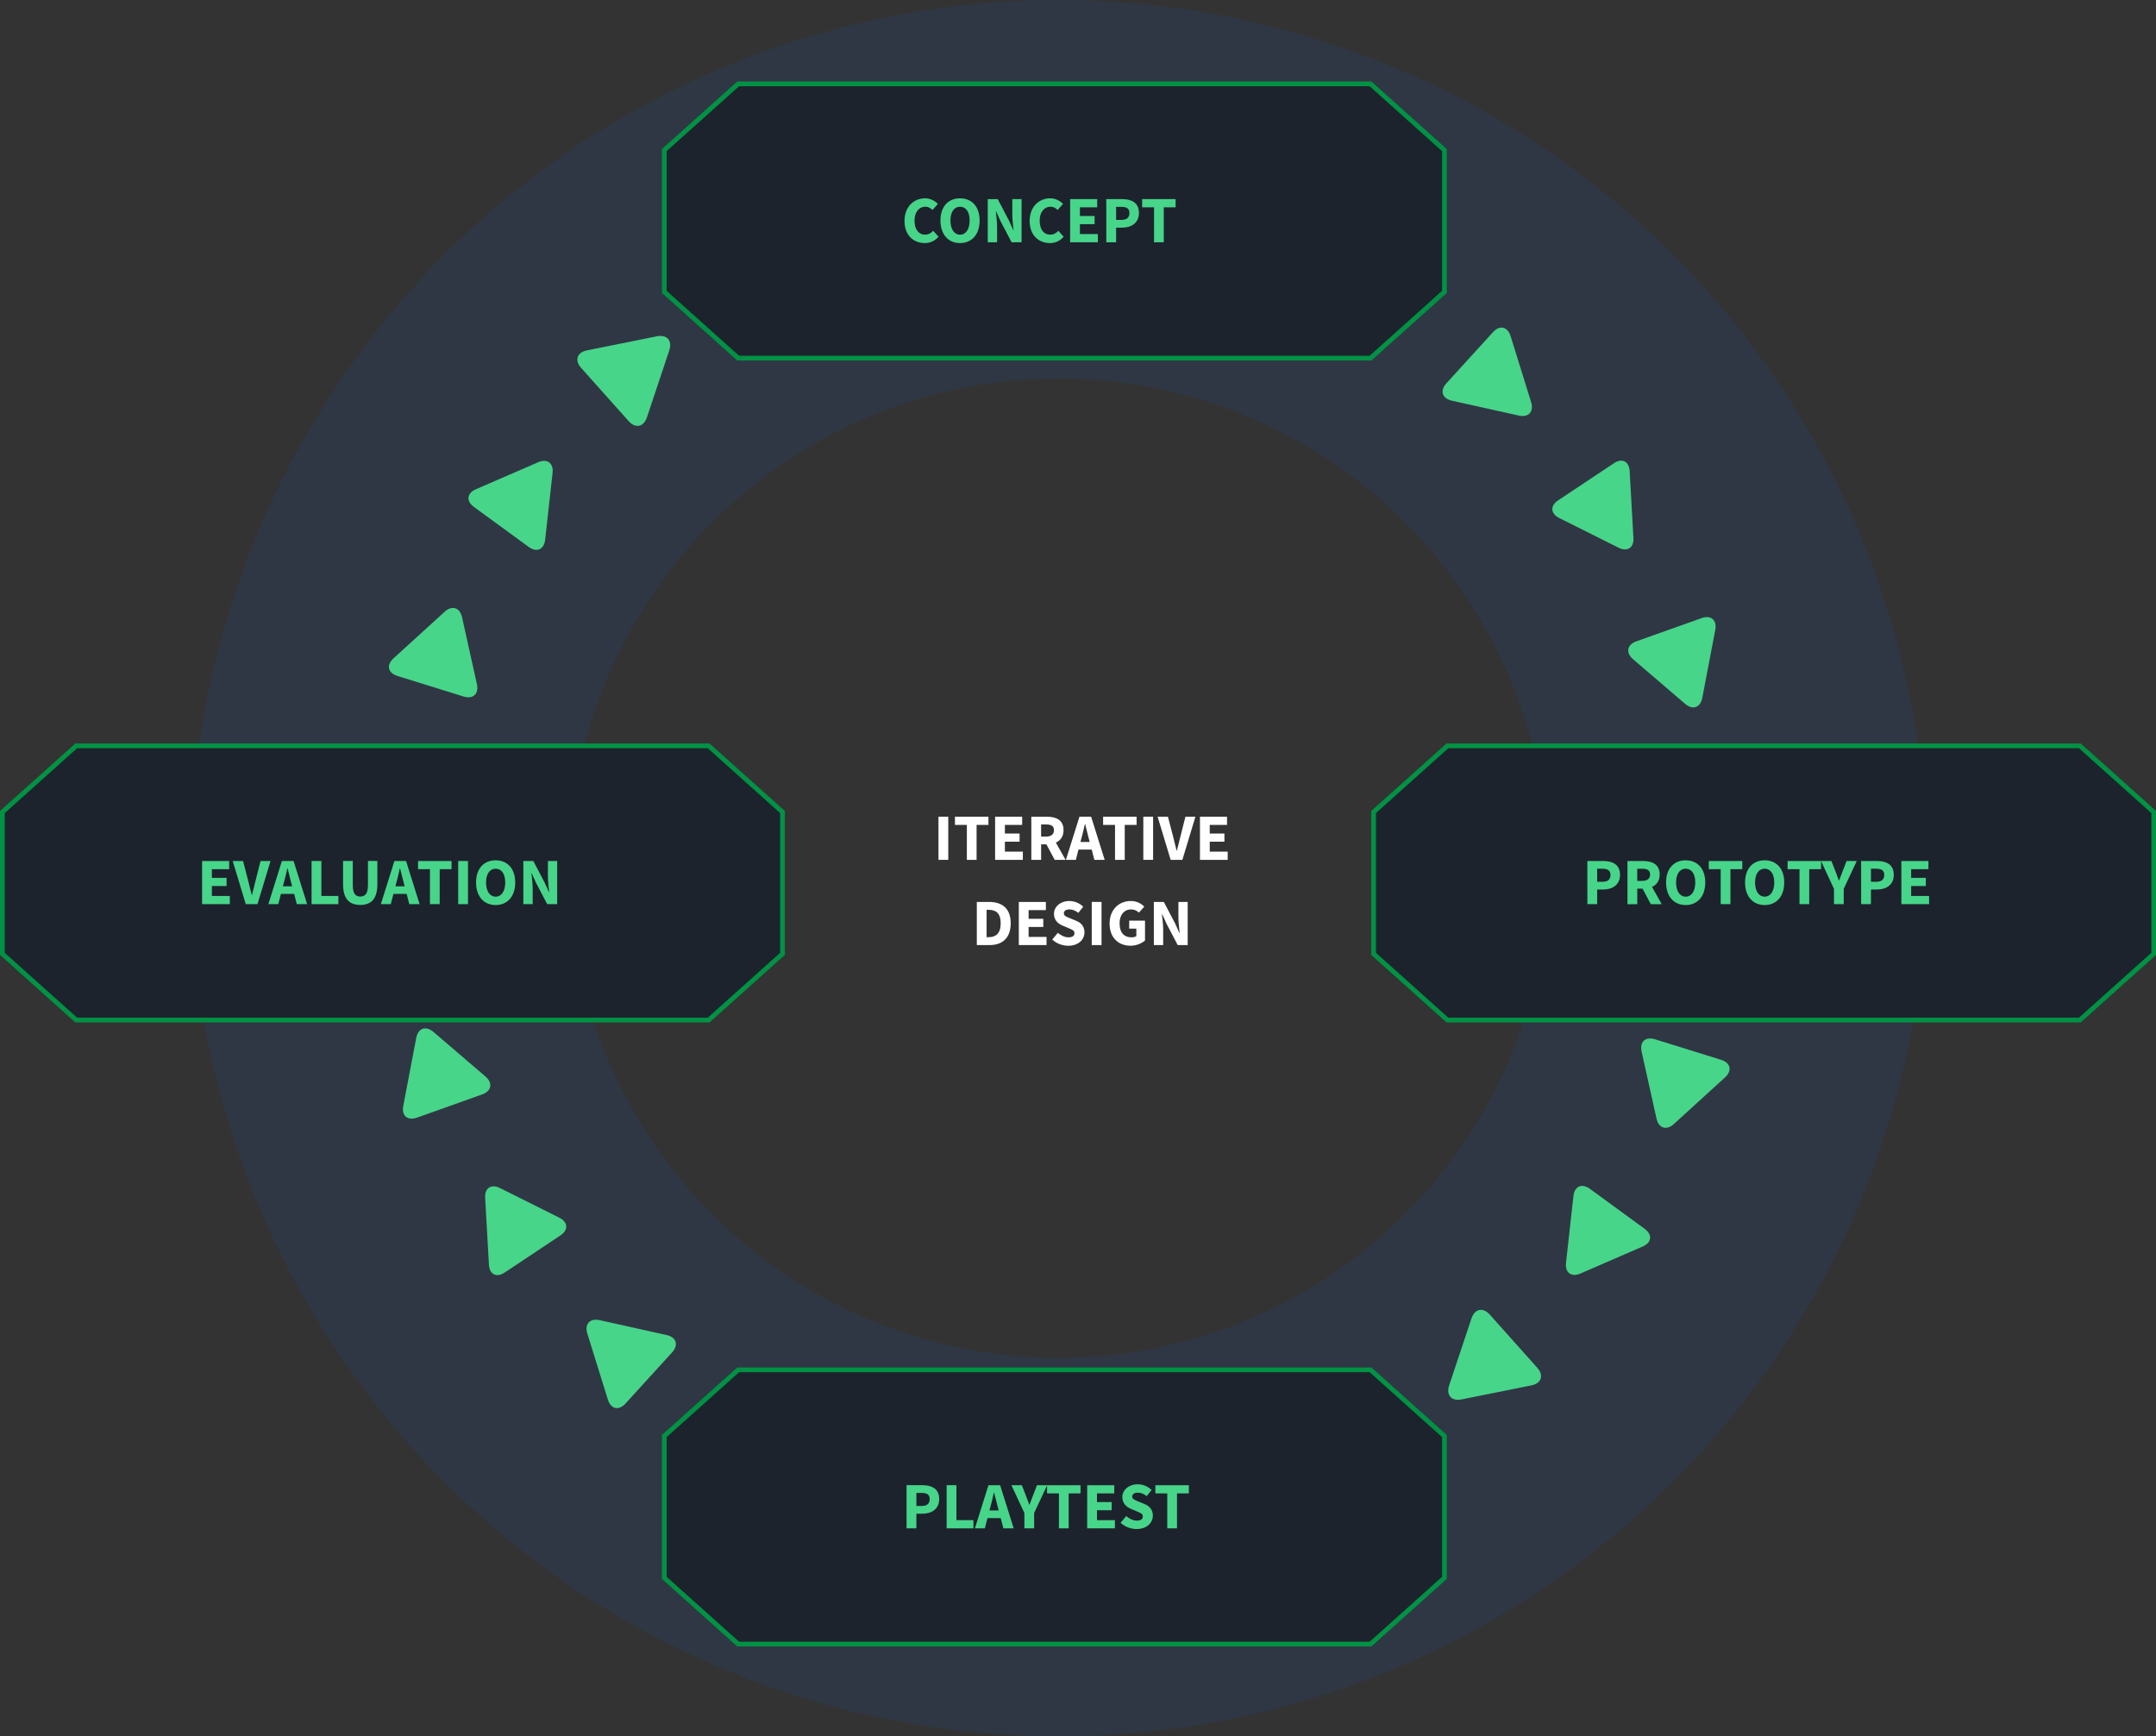 <svg width="120.65mm" height="97.164mm" version="1.1" viewBox="0 0 120.65 97.164" xmlns="http://www.w3.org/2000/svg">
 <rect x="0" y="0" width="120.65" height="97.164" fill="#333333" stroke="none"/>
 <g transform="translate(-36.29 -70.963)">
  <path d="m95.513 70.963a48.582 48.582 0 0 0-48.566 48.582 48.582 48.582 0 0 0 48.582 48.582 48.582 48.582 0 0 0 48.582-48.582 48.582 48.582 0 0 0-48.582-48.582 48.582 48.582 0 0 0-0.016 0zm0.016 21.182a27.401 27.401 0 0 1 27.401 27.401 27.401 27.401 0 0 1-27.401 27.401 27.401 27.401 0 0 1-27.4-27.401 27.401 27.401 0 0 1 27.4-27.401z" fill="#2f3744"/>
  <g stroke-linecap="round" stroke-width=".265">
   <path d="m40.557 112.7-4.134 3.704v7.938l4.134 3.704h35.388l4.134-3.704v-7.938l-4.134-3.704z" fill="#1d232d" stroke="#009244"/>
   <g fill="#47d58a" aria-label="EVALUATION">
    <path d="m47.599 121.56h1.552v-0.459h-1.004v-0.556h0.822v-0.456h-0.822v-0.485h0.967v-0.459h-1.515z"/>
    <path d="m50.043 121.56h0.656l0.73-2.415h-0.559l-0.285 1.126c-0.07 0.263-0.119 0.507-0.193 0.774h-0.015c-0.074-0.267-0.122-0.511-0.193-0.774l-0.293-1.126h-0.578z"/>
    <path d="m52.121 120.56 0.059-0.222c0.067-0.241 0.133-0.522 0.189-0.778h0.015c0.067 0.252 0.13 0.537 0.196 0.778l0.059 0.222zm0.778 1h0.578l-0.759-2.415h-0.652l-0.759 2.415h0.556l0.148-0.574h0.741z"/>
    <path d="m53.726 121.56h1.5v-0.459h-0.952v-1.956h-0.548z"/>
    <path d="m55.488 120.44c0 0.811 0.337 1.163 0.963 1.163 0.626 0 0.956-0.352 0.956-1.163v-1.296h-0.526v1.352c0 0.474-0.159 0.637-0.43 0.637-0.27 0-0.419-0.163-0.419-0.637v-1.352h-0.545z"/>
    <path d="m58.416 120.56 0.059-0.222c0.067-0.241 0.133-0.522 0.189-0.778h0.015c0.067 0.252 0.13 0.537 0.196 0.778l0.059 0.222zm0.778 1h0.578l-0.759-2.415h-0.652l-0.759 2.415h0.556l0.148-0.574h0.741z"/>
    <path d="m60.35 121.56h0.545v-1.956h0.663v-0.459h-1.874v0.459h0.667z"/>
    <path d="m61.931 121.56h0.548v-2.415h-0.548z"/>
    <path d="m64.026 121.61c0.652 0 1.096-0.474 1.096-1.263 0-0.785-0.445-1.241-1.096-1.241-0.648 0-1.096 0.452-1.096 1.241s0.448 1.263 1.096 1.263zm0-0.47c-0.326 0-0.537-0.307-0.537-0.793 0-0.482 0.211-0.77 0.537-0.77 0.33 0 0.537 0.289 0.537 0.77 0 0.485-0.207 0.793-0.537 0.793z"/>
    <path d="m65.577 121.56h0.522v-0.856c0-0.285-0.044-0.607-0.07-0.874h0.015l0.237 0.526 0.63 1.204h0.559v-2.415h-0.519v0.852c0 0.285 0.044 0.626 0.07 0.882h-0.015l-0.241-0.533-0.63-1.2h-0.559z"/>
   </g>
   <path d="m117.29 112.7-4.134 3.704v7.938l4.134 3.704h35.388l4.134-3.704v-7.938l-4.134-3.704z" fill="#1d232d" stroke="#009244"/>
   <g fill="#47d58a" aria-label="PROTOTYPE">
    <path d="m125.12 121.56h0.548v-0.819h0.333c0.511 0 0.945-0.252 0.945-0.819 0-0.585-0.419-0.778-0.945-0.778h-0.882zm0.548-1.252v-0.73h0.3c0.289 0 0.445 0.093 0.445 0.344 0 0.252-0.144 0.385-0.445 0.385z"/>
    <path d="m127.91 119.58h0.278c0.285 0 0.441 0.082 0.441 0.319 0 0.237-0.156 0.359-0.441 0.359h-0.278zm1.371 1.982-0.545-0.967c0.256-0.115 0.43-0.341 0.43-0.696 0-0.574-0.422-0.752-0.933-0.752h-0.87v2.415h0.548v-0.87h0.296l0.463 0.87z"/>
    <path d="m130.62 121.61c0.652 0 1.096-0.474 1.096-1.263 0-0.785-0.445-1.241-1.096-1.241-0.648 0-1.096 0.452-1.096 1.241s0.448 1.263 1.096 1.263zm0-0.47c-0.326 0-0.537-0.307-0.537-0.793 0-0.482 0.211-0.77 0.537-0.77 0.33 0 0.537 0.289 0.537 0.77 0 0.485-0.207 0.793-0.537 0.793z"/>
    <path d="m132.58 121.56h0.545v-1.956h0.663v-0.459h-1.874v0.459h0.667z"/>
    <path d="m135.04 121.61c0.652 0 1.096-0.474 1.096-1.263 0-0.785-0.445-1.241-1.096-1.241-0.648 0-1.096 0.452-1.096 1.241s0.448 1.263 1.096 1.263zm0-0.47c-0.326 0-0.537-0.307-0.537-0.793 0-0.482 0.211-0.77 0.537-0.77 0.33 0 0.537 0.289 0.537 0.77 0 0.485-0.207 0.793-0.537 0.793z"/>
    <path d="m136.99 121.56h0.545v-1.956h0.663v-0.459h-1.874v0.459h0.667z"/>
    <path d="m138.92 121.56h0.545v-0.859l0.73-1.556h-0.57l-0.215 0.556c-0.067 0.182-0.137 0.348-0.204 0.533h-0.015c-0.07-0.185-0.133-0.352-0.196-0.533l-0.219-0.556h-0.582l0.726 1.556z"/>
    <path d="m140.44 121.56h0.548v-0.819h0.333c0.511 0 0.945-0.252 0.945-0.819 0-0.585-0.419-0.778-0.945-0.778h-0.882zm0.548-1.252v-0.73h0.3c0.289 0 0.445 0.093 0.445 0.344 0 0.252-0.144 0.385-0.445 0.385z"/>
    <path d="m142.69 121.56h1.552v-0.459h-1.004v-0.556h0.822v-0.456h-0.822v-0.485h0.967v-0.459h-1.515z"/>
   </g>
   <path d="m77.598 75.657-4.134 3.704v7.938l4.134 3.704h35.388l4.134-3.704v-7.938l-4.134-3.704z" fill="#1d232d" stroke="#009244"/>
   <g fill="#47d58a" aria-label="CONCEPT">
    <path d="m86.907 83.328c0 0.811 0.511 1.237 1.137 1.237 0.3 0 0.567-0.122 0.767-0.356l-0.3-0.33c-0.119 0.13-0.259 0.215-0.459 0.215-0.352 0-0.585-0.289-0.585-0.785 0-0.485 0.263-0.778 0.6-0.778 0.17 0 0.285 0.07 0.407 0.181l0.3-0.337c-0.163-0.167-0.415-0.315-0.715-0.315-0.622 0-1.152 0.467-1.152 1.267z"/>
    <path d="m90.014 84.565c0.652 0 1.096-0.474 1.096-1.263 0-0.785-0.445-1.241-1.096-1.241-0.648 0-1.096 0.452-1.096 1.241 0 0.789 0.448 1.263 1.096 1.263zm0-0.47c-0.326 0-0.537-0.307-0.537-0.793 0-0.482 0.211-0.77 0.537-0.77 0.33 0 0.537 0.289 0.537 0.77 0 0.485-0.207 0.793-0.537 0.793z"/>
    <path d="m91.565 84.521h0.522v-0.856c0-0.285-0.044-0.607-0.07-0.874h0.015l0.237 0.526 0.63 1.204h0.559v-2.415h-0.519v0.852c0 0.285 0.044 0.626 0.07 0.882h-0.015l-0.241-0.533-0.63-1.2h-0.559z"/>
    <path d="m93.91 83.328c0 0.811 0.511 1.237 1.137 1.237 0.3 0 0.567-0.122 0.767-0.356l-0.3-0.33c-0.119 0.13-0.259 0.215-0.459 0.215-0.352 0-0.585-0.289-0.585-0.785 0-0.485 0.263-0.778 0.6-0.778 0.17 0 0.285 0.07 0.407 0.181l0.3-0.337c-0.163-0.167-0.415-0.315-0.715-0.315-0.622 0-1.152 0.467-1.152 1.267z"/>
    <path d="m96.174 84.521h1.552v-0.459h-1.004v-0.556h0.822v-0.456h-0.822v-0.485h0.967v-0.459h-1.515z"/>
    <path d="m98.199 84.521h0.548v-0.819h0.333c0.511 0 0.945-0.252 0.945-0.819 0-0.585-0.419-0.778-0.945-0.778h-0.882zm0.548-1.252v-0.73h0.3c0.289 0 0.445 0.093 0.445 0.344 0 0.252-0.144 0.385-0.445 0.385z"/>
    <path d="m100.87 84.521h0.545v-1.956h0.663v-0.459h-1.874v0.459h0.667z"/>
   </g>
   <path d="m77.598 147.62-4.134 3.704v7.938l4.134 3.704h35.388l4.134-3.704v-7.938l-4.134-3.704z" fill="#1d232d" stroke="#009244"/>
  </g>
  <g fill="#47d58a">
   <g stroke-linecap="round" stroke-width=".265" aria-label="PLAYTEST">
    <path d="m87.022 156.49h0.548v-0.819h0.333c0.511 0 0.945-0.252 0.945-0.819 0-0.585-0.419-0.778-0.945-0.778h-0.882zm0.548-1.252v-0.73h0.3c0.289 0 0.445 0.093 0.445 0.344 0 0.252-0.144 0.385-0.445 0.385z"/>
    <path d="m89.264 156.49h1.5v-0.459h-0.952v-1.956h-0.548z"/>
    <path d="m91.66 155.49 0.059-0.222c0.067-0.241 0.133-0.522 0.189-0.778h0.015c0.067 0.252 0.13 0.537 0.196 0.778l0.059 0.222zm0.778 1h0.578l-0.759-2.415h-0.652l-0.759 2.415h0.556l0.148-0.574h0.741z"/>
    <path d="m93.615 156.49h0.545v-0.859l0.73-1.556h-0.57l-0.215 0.556c-0.067 0.182-0.137 0.348-0.204 0.533h-0.015c-0.07-0.185-0.133-0.352-0.196-0.533l-0.219-0.556h-0.582l0.726 1.556z"/>
    <path d="m95.548 156.49h0.545v-1.956h0.663v-0.459h-1.874v0.459h0.667z"/>
    <path d="m97.129 156.49h1.552v-0.459h-1.004v-0.556h0.822v-0.456h-0.822v-0.485h0.967v-0.459h-1.515z"/>
    <path d="m98.999 156.18c0.248 0.23 0.582 0.348 0.896 0.348 0.574 0 0.908-0.348 0.908-0.748 0-0.341-0.185-0.537-0.478-0.656l-0.307-0.126c-0.211-0.085-0.37-0.137-0.37-0.285 0-0.137 0.122-0.219 0.307-0.219 0.193 0 0.344 0.07 0.504 0.193l0.274-0.344c-0.207-0.207-0.5-0.319-0.778-0.319-0.5 0-0.859 0.319-0.859 0.719 0 0.352 0.237 0.559 0.489 0.659l0.311 0.133c0.211 0.089 0.348 0.137 0.348 0.289 0 0.144-0.111 0.233-0.337 0.233-0.2 0-0.422-0.104-0.593-0.252z"/>
    <path d="m101.61 156.49h0.545v-1.956h0.663v-0.459h-1.874v0.459h0.667z"/>
   </g>
   <g stroke-width="57.627">
    <g transform="matrix(.002 -.009 .009 .002 116.87 93.488)">
     <g fill="#47d58a" stroke-width="57.627">
      <path d="m486.41 221.41-364.07-208.5c-52.938-30.318-95.852-5.44-95.852 55.563v415.65c0 61.004 42.914 85.882 95.852 55.563l364.07-208.49c52.938-30.317 52.938-79.473 0-109.79z" fill="#47d58a" stroke-width="57.627"/>
     </g>
    </g>
    <g transform="matrix(.004 -.008 .008 .004 122.89 99.89)">
     <g fill="#47d58a" stroke-width="57.627">
      <path d="m486.41 221.41-364.07-208.5c-52.938-30.318-95.852-5.44-95.852 55.563v415.65c0 61.004 42.914 85.882 95.852 55.563l364.07-208.49c52.938-30.317 52.938-79.473 0-109.79z" fill="#47d58a" stroke-width="57.627"/>
     </g>
    </g>
    <g transform="matrix(.006 -.007 .007 .006 127.04 107.63)">
     <g fill="#47d58a" stroke-width="57.627">
      <path d="m486.41 221.41-364.07-208.5c-52.938-30.318-95.852-5.44-95.852 55.563v415.65c0 61.004 42.914 85.882 95.852 55.563l364.07-208.49c52.938-30.317 52.938-79.473 0-109.79z" fill="#47d58a" stroke-width="57.627"/>
     </g>
    </g>
    <g transform="matrix(.009 -.002 .002 .009 127.78 129.25)">
     <g fill="#47d58a" stroke-width="57.627">
      <path d="m486.41 221.41-364.07-208.5c-52.938-30.318-95.852-5.44-95.852 55.563v415.65c0 61.004 42.914 85.882 95.852 55.563l364.07-208.49c52.938-30.317 52.938-79.473 0-109.79z" fill="#47d58a" stroke-width="57.627"/>
     </g>
    </g>
    <g transform="matrix(.009 .001 -.001 .009 124.17 137.25)">
     <g fill="#47d58a" stroke-width="57.627">
      <path d="m486.41 221.41-364.07-208.5c-52.938-30.318-95.852-5.44-95.852 55.563v415.65c0 61.004 42.914 85.882 95.852 55.563l364.07-208.49c52.938-30.317 52.938-79.473 0-109.79z" fill="#47d58a" stroke-width="57.627"/>
     </g>
    </g>
    <g transform="matrix(.009 .003 -.003 .009 118.6 144.05)">
     <g fill="#47d58a" stroke-width="57.627">
      <path d="m486.41 221.41-364.07-208.5c-52.938-30.318-95.852-5.44-95.852 55.563v415.65c0 61.004 42.914 85.882 95.852 55.563l364.07-208.49c52.938-30.317 52.938-79.473 0-109.79z" fill="#47d58a" stroke-width="57.627"/>
     </g>
    </g>
    <g transform="matrix(-.002 .009 -.009 -.002 74.26 145.57)">
     <g fill="#47d58a" stroke-width="57.627">
      <path d="m486.41 221.41-364.07-208.5c-52.938-30.318-95.852-5.44-95.852 55.563v415.65c0 61.004 42.914 85.882 95.852 55.563l364.07-208.49c52.938-30.317 52.938-79.473 0-109.79z" fill="#47d58a" stroke-width="57.627"/>
     </g>
    </g>
    <g transform="matrix(-.004 .008 -.008 -.004 68.246 139.17)">
     <g fill="#47d58a" stroke-width="57.627">
      <path d="m486.41 221.41-364.07-208.5c-52.938-30.318-95.852-5.44-95.852 55.563v415.65c0 61.004 42.914 85.882 95.852 55.563l364.07-208.49c52.938-30.317 52.938-79.473 0-109.79z" fill="#47d58a" stroke-width="57.627"/>
     </g>
    </g>
    <g transform="matrix(-.006 .007 -.007 -.006 64.094 131.43)">
     <g fill="#47d58a" stroke-width="57.627">
      <path d="m486.41 221.41-364.07-208.5c-52.938-30.318-95.852-5.44-95.852 55.563v415.65c0 61.004 42.914 85.882 95.852 55.563l364.07-208.49c52.938-30.317 52.938-79.473 0-109.79z" fill="#47d58a" stroke-width="57.627"/>
     </g>
    </g>
    <g transform="matrix(-.009 .002 -.002 -.009 63.353 109.81)">
     <g fill="#47d58a" stroke-width="57.627">
      <path d="m486.41 221.41-364.07-208.5c-52.938-30.318-95.852-5.44-95.852 55.563v415.65c0 61.004 42.914 85.882 95.852 55.563l364.07-208.49c52.938-30.317 52.938-79.473 0-109.79z" fill="#47d58a" stroke-width="57.627"/>
     </g>
    </g>
    <g transform="matrix(-.009 -.001 .001 -.009 66.966 101.81)">
     <g fill="#47d58a" stroke-width="57.627">
      <path d="m486.41 221.41-364.07-208.5c-52.938-30.318-95.852-5.44-95.852 55.563v415.65c0 61.004 42.914 85.882 95.852 55.563l364.07-208.49c52.938-30.317 52.938-79.473 0-109.79z" fill="#47d58a" stroke-width="57.627"/>
     </g>
    </g>
    <g transform="matrix(-.009 -.003 .003 -.009 72.528 95.008)">
     <g fill="#47d58a" stroke-width="57.627">
      <path d="m486.41 221.41-364.07-208.5c-52.938-30.318-95.852-5.44-95.852 55.563v415.65c0 61.004 42.914 85.882 95.852 55.563l364.07-208.49c52.938-30.317 52.938-79.473 0-109.79z" fill="#47d58a" stroke-width="57.627"/>
     </g>
    </g>
   </g>
  </g>
  <g fill="#fff" stroke-linecap="round" stroke-width=".265" aria-label="ITERATIVE  DESIGN">
   <path d="m88.807 119.08h0.548v-2.415h-0.548z"/>
   <path d="m90.395 119.08h0.545v-1.956h0.663v-0.459h-1.874v0.459h0.667z"/>
   <path d="m91.976 119.08h1.552v-0.459h-1.004v-0.556h0.822v-0.456h-0.822v-0.485h0.967v-0.459h-1.515z"/>
   <path d="m94.55 117.1h0.278c0.285 0 0.441 0.082 0.441 0.319s-0.156 0.359-0.441 0.359h-0.278zm1.371 1.982-0.545-0.967c0.256-0.115 0.43-0.341 0.43-0.696 0-0.574-0.422-0.752-0.933-0.752h-0.87v2.415h0.548v-0.87h0.296l0.463 0.87z"/>
   <path d="m96.752 118.08 0.059-0.222c0.067-0.241 0.133-0.522 0.189-0.778h0.015c0.067 0.252 0.13 0.537 0.196 0.778l0.059 0.222zm0.778 1h0.578l-0.759-2.415h-0.652l-0.759 2.415h0.556l0.148-0.574h0.741z"/>
   <path d="m98.686 119.08h0.545v-1.956h0.663v-0.459h-1.874v0.459h0.667z"/>
   <path d="m100.27 119.08h0.548v-2.415h-0.548z"/>
   <path d="m101.8 119.08h0.656l0.73-2.415h-0.559l-0.285 1.126c-0.07 0.263-0.119 0.507-0.193 0.774h-0.015c-0.074-0.267-0.122-0.511-0.193-0.774l-0.293-1.126h-0.578z"/>
   <path d="m103.44 119.08h1.552v-0.459h-1.004v-0.556h0.822v-0.456h-0.822v-0.485h0.967v-0.459h-1.515z"/>
   <path d="m90.952 123.85h0.715c0.708 0 1.182-0.389 1.182-1.219 0-0.83-0.474-1.196-1.215-1.196h-0.682zm0.548-0.441v-1.534h0.104c0.407 0 0.685 0.178 0.685 0.756s-0.278 0.778-0.685 0.778z"/>
   <path d="m93.303 123.85h1.552v-0.459h-1.004v-0.556h0.822v-0.456h-0.822v-0.485h0.967v-0.459h-1.515z"/>
   <path d="m95.173 123.54c0.248 0.23 0.582 0.348 0.896 0.348 0.574 0 0.908-0.348 0.908-0.748 0-0.341-0.185-0.537-0.478-0.656l-0.307-0.126c-0.211-0.085-0.37-0.137-0.37-0.285 0-0.137 0.122-0.219 0.307-0.219 0.193 0 0.344 0.07 0.504 0.193l0.274-0.344c-0.207-0.207-0.5-0.319-0.778-0.319-0.5 0-0.859 0.319-0.859 0.719 0 0.352 0.237 0.559 0.489 0.659l0.311 0.133c0.211 0.089 0.348 0.137 0.348 0.289 0 0.144-0.111 0.233-0.337 0.233-0.2 0-0.422-0.104-0.593-0.252z"/>
   <path d="m97.384 123.85h0.548v-2.415h-0.548z"/>
   <path d="m98.383 122.65c0 0.811 0.519 1.237 1.171 1.237 0.337 0 0.637-0.141 0.811-0.293v-1.111h-0.885v0.445h0.4v0.415c-0.059 0.048-0.159 0.074-0.256 0.074-0.456 0-0.682-0.289-0.682-0.785 0-0.485 0.267-0.778 0.637-0.778 0.207 0 0.322 0.07 0.445 0.181l0.3-0.337c-0.163-0.163-0.411-0.315-0.752-0.315-0.656 0-1.189 0.467-1.189 1.267z"/>
   <path d="m100.86 123.85h0.522v-0.856c0-0.285-0.044-0.607-0.07-0.874h0.015l0.237 0.526 0.63 1.204h0.559v-2.415h-0.519v0.852c0 0.285 0.044 0.626 0.07 0.882h-0.015l-0.241-0.533-0.63-1.2h-0.559z"/>
  </g>
 </g>
</svg>

